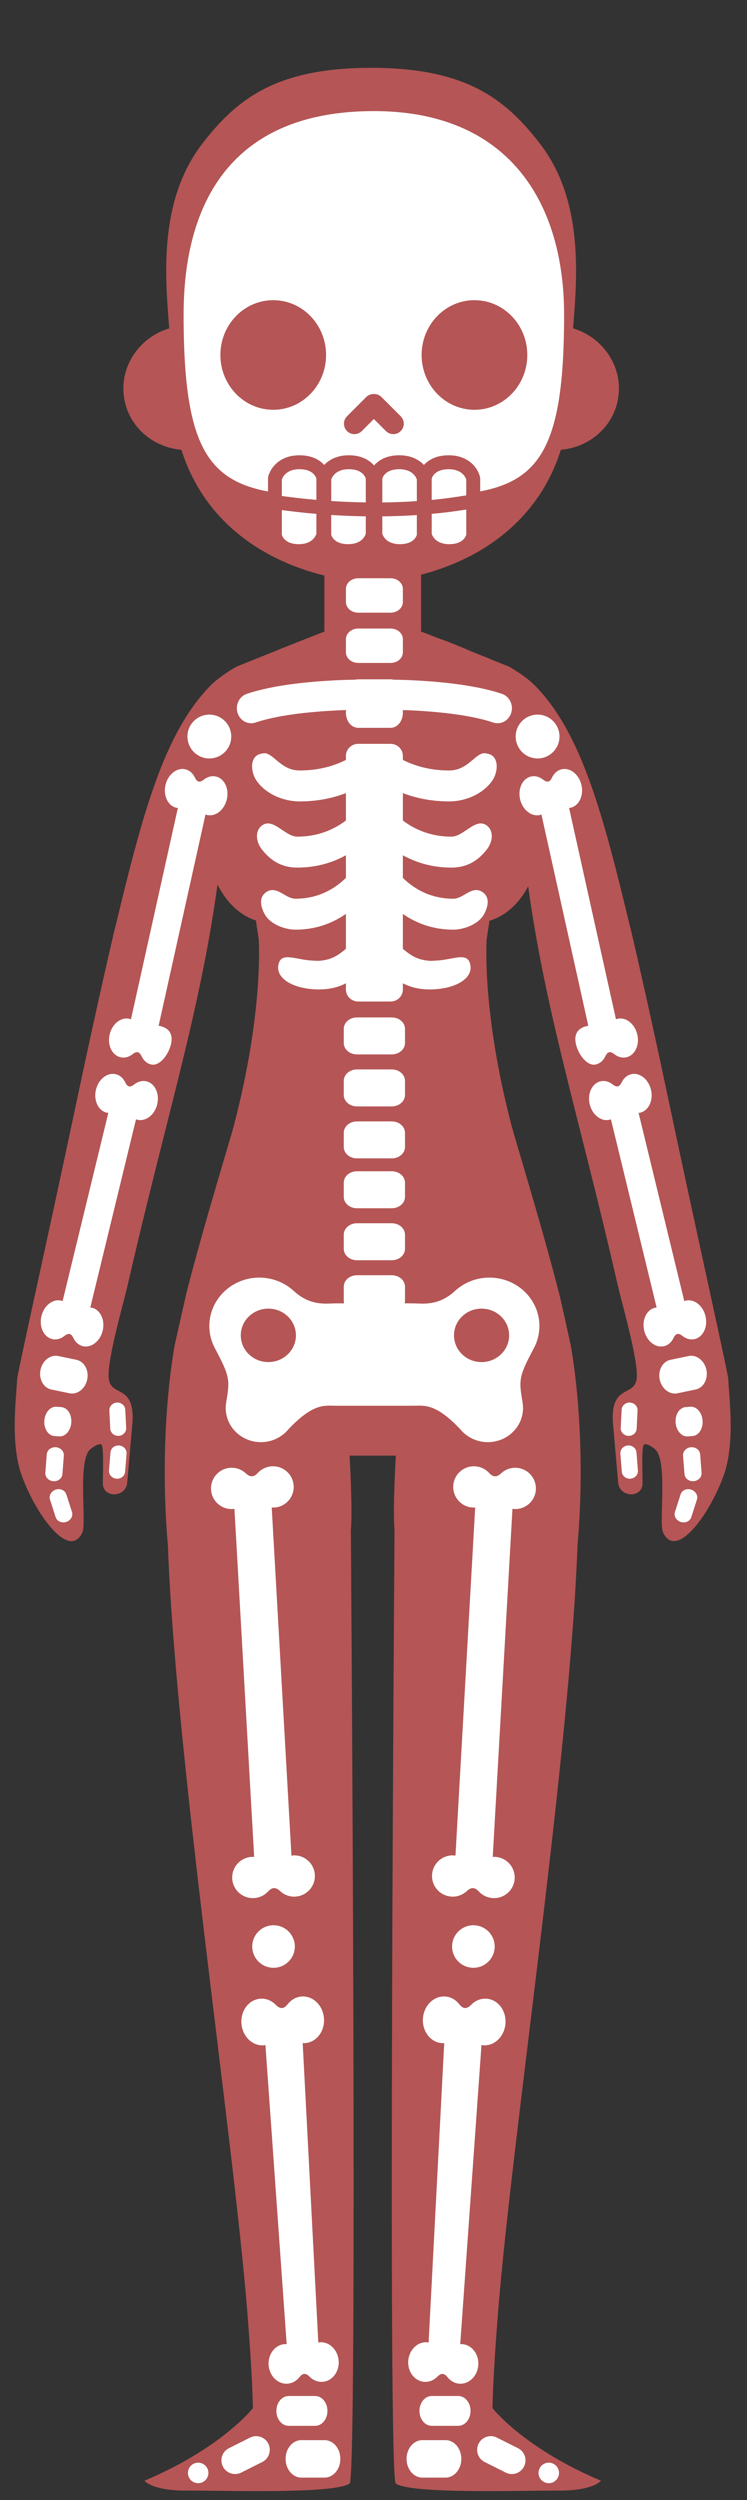 <?xml version="1.0" encoding="UTF-8"?>
<!DOCTYPE svg PUBLIC "-//W3C//DTD SVG 1.1//EN" "http://www.w3.org/Graphics/SVG/1.1/DTD/svg11.dtd">
<!-- Creator: CorelDRAW -->
<svg xmlns="http://www.w3.org/2000/svg" xml:space="preserve" width="64mm" height="214mm" style="shape-rendering:geometricPrecision; text-rendering:geometricPrecision; image-rendering:optimizeQuality; fill-rule:evenodd; clip-rule:evenodd"
viewBox="0 0 64 214"
 xmlns:xlink="http://www.w3.org/1999/xlink">
 <rect x="0" y="0" width="64" height="214" fill="#333333" stroke="none"/>
 <defs>
  <style type="text/css">
   <![CDATA[
    .fil0 {fill:#B55555}
    .fil1 {fill:white}
   ]]>
  </style>
 </defs>
 <g id="Layer_x0020_1">
  <path class="fil0" d="M62.4 118.099c0.09,-0.067 -2.558,-11.794 -5.283,-24.69 -1.445,-6.839 -3.115,-14.116 -3.142,-14.105 -2.304,-9.579 -4.141,-16.556 -8.152,-20.633 -0.524,-0.533 -1.312,-1.087 -2.21,-1.609 0,0 -0.667,-0.269 -1.603,-0.644 0.001,-0.002 0.002,-0.005 0.002,-0.007 -0.541,-0.217 -1.171,-0.469 -1.814,-0.726 -0.021,-0.042 -2.449,-1.022 -2.419,-0.964 -0.969,-0.384 -1.676,-0.659 -1.703,-0.657l0 -4.871c5.787,-1.511 10.232,-5.137 11.976,-10.694 2.395,-0.198 4.441,-1.902 4.888,-4.298 0.501,-2.688 -1.19,-5.294 -3.842,-6.096 0.086,-1.037 0.157,-2.009 0.2,-2.853 0.231,-4.535 -0.158,-9.271 -3.093,-13.031 -2.931,-3.756 -6.284,-6.415 -14.407,-6.415 -8.123,0 -11.476,2.658 -14.407,6.415 -2.935,3.76 -3.325,8.495 -3.093,13.031 0.043,0.844 0.114,1.817 0.2,2.853 -2.652,0.802 -4.343,3.408 -3.842,6.097 0.447,2.395 2.493,4.1 4.887,4.298 1.772,5.645 6.328,9.299 12.248,10.767l0 4.799c-0.024,-0.002 -3.775,1.481 -3.826,1.502 0.001,0.002 0.002,0.005 0.003,0.007 -1.868,0.746 -3.715,1.49 -3.715,1.49 -0.897,0.522 -1.686,1.076 -2.21,1.609 -4.01,4.076 -5.847,11.054 -8.152,20.633 -0.028,-0.011 -1.698,7.266 -3.142,14.105 -2.724,12.896 -5.373,24.622 -5.282,24.69 -0.1,1.806 -0.585,5.53 0.408,8.236 1.28,3.488 4.107,7.21 5.184,4.821 0.372,-0.827 -0.443,-6.203 0.696,-7.125 0.324,-0.259 0.623,-0.423 0.883,-0.418 0.337,0.006 0.122,3.213 0.185,3.541 0.213,1.108 1.97,0.964 2.076,-0.242l0.434 -4.952c0.075,-0.748 0.074,-1.829 -0.481,-2.426 -0.574,-0.619 -1.466,-0.531 -1.545,-1.613 -0.116,-1.608 1.276,-6.37 1.664,-8.062 3.244,-14.169 6.162,-23.187 7.663,-34.15 0.701,1.413 1.829,2.606 3.29,3.077l0.245 1.627c0.114,2.383 -0.068,8.015 -2.127,15.909 -0.324,1.243 -2.601,8.601 -4.052,14.283 0,0 -1.003,4.417 -1.031,4.579 -0.69,3.908 -1.173,10.287 -0.573,17.111 0.643,17.843 5.577,50.422 6.784,65.375 0.494,6.103 0.494,8.46 0.494,8.46 0,0 -2.647,3.402 -9.288,6.208 0,0 0.648,0.865 3.644,0.846 3.275,-0.019 12.588,0.309 13.937,-0.606 0.697,-0.473 0.105,-81.55 0.105,-81.55 0.142,-1.692 -0.052,-5.37 -0.113,-6.432 0.01,-0.001 0.019,-0.001 0.028,-0.003l2.443 0 0.666 0 0.828 0c-0.061,1.058 -0.255,4.742 -0.113,6.435 0,0 -0.592,81.077 0.105,81.55 1.348,0.915 10.662,0.587 13.937,0.606 2.996,0.019 3.644,-0.846 3.644,-0.846 -6.641,-2.806 -9.288,-6.208 -9.288,-6.208 0,0 0,-2.357 0.493,-8.46 1.208,-14.953 6.142,-47.532 6.785,-65.375 0.601,-6.824 0.117,-13.203 -0.572,-17.111 -0.028,-0.157 -0.998,-4.567 -1.027,-4.561 -1.451,-5.684 -3.732,-13.057 -4.057,-14.302 -2.058,-7.894 -2.24,-13.526 -2.127,-15.909l0.241 -1.598c1.455,-0.432 2.594,-1.575 3.315,-2.952 1.508,10.893 4.413,19.893 7.641,33.996 0.387,1.691 1.78,6.454 1.664,8.062 -0.079,1.081 -0.971,0.994 -1.545,1.613 -0.555,0.597 -0.556,1.679 -0.481,2.426l0.434 4.952c0.106,1.206 1.862,1.351 2.076,0.242 0.063,-0.328 -0.151,-3.535 0.185,-3.541 0.26,-0.005 0.56,0.159 0.883,0.418 1.14,0.922 0.325,6.298 0.696,7.125 1.077,2.389 3.905,-1.333 5.184,-4.821 0.993,-2.705 0.508,-6.429 0.408,-8.236z"/>
  <path class="fil0" d="M49.028 115.184c-0.012,0 -0.025,0 -0.025,0 0.015,-0 0.018,-0 0.025,-0z"/>
  <path class="fil0" d="M49.028 115.184c0.019,0 0.027,0 0,0l0 -0z"/>
  <path class="fil0" d="M14.961 115.184c0,0 -0.013,0 -0.026,-0 0.007,-0 0.01,0 0.026,0z"/>
  <path class="fil0" d="M14.935 115.184c-0.026,0 -0.018,0 0,0l0 -0z"/>
  <path class="fil1" d="M46.215 113.507c0,-2.291 -1.918,-4.149 -4.284,-4.149 -1.132,0 -2.158,0.429 -2.924,1.118 -1.468,1.365 -2.828,1.087 -3.644,1.087l-2.935 -0 -0.706 0 -2.936 0c-0.816,0 -2.175,0.278 -3.643,-1.087 -0.766,-0.689 -1.792,-1.118 -2.923,-1.118 -2.366,0 -4.285,1.858 -4.285,4.149 0,0.689 0.177,1.338 0.484,1.911 1.319,2.469 1.273,2.713 0.957,4.647 -0.021,0.149 -0.037,0.302 -0.037,0.457 0,1.613 1.35,2.921 3.016,2.921 0.808,0 1.54,-0.309 2.081,-0.81 0.106,-0.098 0.201,-0.199 0.289,-0.307 2.154,-2.269 3.112,-2 4.061,-2l2.936 -0 0.706 0 2.935 0c0.949,0 1.907,-0.269 4.061,2 0.088,0.108 0.182,0.209 0.288,0.307 0.541,0.5 1.274,0.81 2.081,0.81 1.666,0 3.017,-1.308 3.017,-2.921 0,-0.155 -0.016,-0.307 -0.037,-0.457 -0.316,-1.934 -0.363,-2.178 0.958,-4.647 0.307,-0.573 0.483,-1.221 0.483,-1.911z"/>
  <path class="fil0" d="M22.991 112.013c-1.305,0 -2.362,1.025 -2.362,2.288 0,1.264 1.058,2.288 2.362,2.288 1.305,-0 2.363,-1.025 2.363,-2.288 0,-1.264 -1.058,-2.288 -2.363,-2.288z"/>
  <path class="fil0" d="M41.257 112.013c-1.304,0 -2.361,1.025 -2.361,2.288 0,1.264 1.057,2.288 2.361,2.288 1.305,-0 2.364,-1.025 2.364,-2.288 0,-1.264 -1.059,-2.288 -2.364,-2.288z"/>
  <path class="fil1" d="M30.644 58.178c-0.242,0 -5.96,0.014 -9.499,1.213 -0.312,0.105 -0.567,0.333 -0.717,0.64 -0.15,0.307 -0.176,0.656 -0.076,0.984 0.165,0.534 0.636,0.892 1.171,0.892 0.129,0 0.257,-0.021 0.379,-0.063 3.174,-1.075 8.686,-1.088 8.742,-1.088 0.678,-0 1.231,-0.579 1.231,-1.289 -0,-0.711 -0.553,-1.289 -1.232,-1.289z"/>
  <path class="fil1" d="M43.723 60.031c-0.15,-0.307 -0.404,-0.534 -0.717,-0.64 -3.539,-1.199 -9.258,-1.213 -9.499,-1.213 -0.679,0 -1.231,0.578 -1.231,1.289 0,0.71 0.552,1.289 1.231,1.289 0.055,-0 5.568,0.013 8.741,1.088 0.123,0.042 0.251,0.063 0.38,0.063 0.535,0 1.006,-0.359 1.171,-0.893 0.101,-0.327 0.074,-0.676 -0.076,-0.984z"/>
  <path class="fil1" d="M48.33 26.935c0,-9.554 -4.709,-17.426 -16.3,-17.426 -12.217,-0 -16.3,7.872 -16.3,17.426 0,15.486 3.796,15.571 16.197,15.572 0.035,0 0.068,0 0.103,0 0.035,0 0.069,0 0.103,0 12.4,-0 16.197,-0.086 16.197,-15.572z"/>
  <path class="fil1" d="M40.989 44.071c0,1.979 -0.958,2.927 -2.937,2.927l-1.689 -0.297 -8.685 0 -1.51 0.322c-1.979,0 -3.096,-0.972 -3.096,-2.952l0 -2.278c0,-1.979 1.605,-3.584 3.584,-3.584l10.751 0c1.979,0 3.583,1.605 3.583,3.584l0 2.278z"/>
  <path class="fil0" d="M35.714 42.894c-1.012,0.07 -2.003,0.106 -2.959,0.115l0 -2.036c0.051,-0.179 0.312,-0.809 1.448,-0.809 1.154,-0 1.451,0.696 1.511,0.888l0 1.842zm0 2.88c-0.043,0.154 -0.293,0.805 -1.449,0.805 -1.154,0 -1.451,-0.696 -1.51,-0.888l0 -1.492c0.957,-0.009 1.946,-0.043 2.959,-0.11l0 1.685zm-4.376 -2.769c-1.049,-0.016 -2.042,-0.059 -2.959,-0.12l0 -1.831c0.064,-0.205 0.364,-0.89 1.51,-0.89 1.148,-0 1.403,0.643 1.449,0.806l0 2.035zm0 2.684c-0.064,0.204 -0.364,0.89 -1.511,0.89 -1.147,0 -1.403,-0.644 -1.449,-0.807l0 -1.692c0.92,0.059 1.912,0.102 2.96,0.118l0 1.491zm-4.231 -2.901c-1.173,-0.103 -2.181,-0.224 -2.959,-0.333l0 -1.405c0.056,-0.181 0.351,-0.887 1.51,-0.887 1.148,-0 1.402,0.643 1.449,0.806l0 1.818zm0 2.904c-0.057,0.181 -0.352,0.888 -1.51,0.888 -1.148,0 -1.403,-0.644 -1.449,-0.807l0 -2.112c0.796,0.108 1.8,0.226 2.959,0.326l0 1.706zm9.88 -4.723c0.043,-0.154 0.293,-0.805 1.448,-0.805 1.155,-0 1.451,0.696 1.511,0.888l0 1.348c-0.993,0.168 -1.984,0.297 -2.96,0.392l0 -1.823zm2.96 4.801c-0.051,0.179 -0.313,0.81 -1.449,0.81 -1.154,0 -1.45,-0.696 -1.51,-0.888l0 -1.705c0.976,-0.091 1.965,-0.212 2.959,-0.374l0 2.158zm-2.518 1.834c1.089,-0.351 2.215,-0.582 3.294,-0.971 0.052,-0.018 0.104,-0.033 0.156,-0.044 0.143,-0.237 0.225,-0.47 0.255,-0.655l0.008 -2.457c0,-0.027 -0.004,-0.052 -0.008,-0.079 0.481,-0.094 0.962,-0.196 1.441,-0.31l-0.278 -1.162c-0.385,0.092 -0.77,0.174 -1.155,0.253l0 -1.201 -0.011 -0.117c-0.129,-0.654 -0.86,-1.891 -2.694,-1.891 -1.038,-0 -1.71,0.381 -2.117,0.828 -0.424,-0.449 -1.1,-0.828 -2.114,-0.828 -1.076,-0 -1.755,0.409 -2.157,0.876 -0.403,-0.467 -1.082,-0.876 -2.158,-0.876 -1.014,-0 -1.69,0.379 -2.114,0.828 -0.407,-0.447 -1.078,-0.828 -2.118,-0.828 -1.834,-0 -2.564,1.237 -2.693,1.891l-0.007 1.413c-0.372,-0.062 -0.586,-0.104 -0.6,-0.107l-0.237 1.171c0.017,0.003 0.311,0.061 0.833,0.146l0 2.354 0.008 0.096c0.032,0.196 0.122,0.447 0.283,0.7 1.01,0.178 1.962,0.675 2.896,1.097 0.717,-0.109 1.227,-0.422 1.571,-0.784 0.407,0.447 1.078,0.827 2.117,0.827 1.104,0 1.806,-0.448 2.22,-0.948 0.414,0.5 1.115,0.948 2.218,0.948 1.04,0 1.711,-0.381 2.118,-0.828 0.253,0.267 0.597,0.506 1.045,0.658z"/>
  <path class="fil0" d="M27.937 30.385c0,-2.591 -2.027,-4.691 -4.528,-4.691 -2.5,-0 -4.527,2.1 -4.527,4.691 0,2.591 2.027,4.692 4.527,4.692 2.501,-0 4.528,-2.1 4.528,-4.692z"/>
  <path class="fil0" d="M40.65 25.694c-2.5,0 -4.528,2.1 -4.528,4.691 0,2.591 2.028,4.692 4.528,4.692 2.501,-0 4.527,-2.1 4.527,-4.692 0,-2.591 -2.027,-4.691 -4.527,-4.691z"/>
  <path class="fil0" d="M30.362 37.161c0.23,0 0.459,-0.087 0.634,-0.262l1.034 -1.034 1.034 1.034c0.175,0.175 0.404,0.262 0.634,0.262 0.229,0 0.458,-0.087 0.633,-0.262 0.35,-0.35 0.35,-0.917 0,-1.267l-1.647 -1.647c-0.18,-0.18 -0.418,-0.266 -0.654,-0.26 -0.236,-0.005 -0.474,0.08 -0.654,0.26l-1.646 1.647c-0.349,0.35 -0.35,0.917 0,1.267 0.175,0.175 0.405,0.262 0.633,0.262z"/>
  <path class="fil1" d="M25.142 158.813c-0.059,0.002 -0.115,0.016 -0.172,0.023l-1.69 -29.805c0.058,0.003 0.115,0.013 0.174,0.011 0.978,-0.034 1.742,-0.854 1.708,-1.829 -0.035,-0.976 -0.856,-1.738 -1.834,-1.703 -0.489,0.018 -0.925,0.231 -1.234,0.563 -0.353,0.379 -0.657,0.389 -1.037,0.037 -0.332,-0.309 -0.782,-0.49 -1.271,-0.473 -0.978,0.035 -1.742,0.855 -1.707,1.831 0.035,0.975 0.856,1.737 1.834,1.702 0.059,-0.003 0.115,-0.015 0.173,-0.024l1.69 29.804c-0.057,-0.003 -0.115,-0.012 -0.174,-0.011 -0.978,0.035 -1.742,0.854 -1.707,1.83 0.034,0.975 0.856,1.736 1.833,1.702 0.489,-0.018 0.925,-0.232 1.234,-0.563 0.353,-0.379 0.657,-0.389 1.037,-0.037 0.332,0.308 0.781,0.491 1.27,0.473 0.978,-0.036 1.742,-0.855 1.707,-1.83 -0.035,-0.975 -0.855,-1.737 -1.834,-1.702z"/>
  <path class="fil1" d="M27.417 200.488c-0.05,0.003 -0.097,0.016 -0.146,0.025l-1.338 -25.637c0.058,0.003 0.115,0.013 0.174,0.01 0.978,-0.052 1.717,-0.989 1.652,-2.092 -0.065,-1.102 -0.909,-1.955 -1.886,-1.903 -0.489,0.026 -0.918,0.273 -1.217,0.652 -0.34,0.434 -0.646,0.449 -1.036,0.055 -0.342,-0.345 -0.797,-0.545 -1.285,-0.518 -0.977,0.051 -1.717,0.988 -1.652,2.091 0.065,1.103 0.909,1.954 1.886,1.903 0.06,-0.004 0.114,-0.019 0.172,-0.03l1.821 25.613c-0.049,-0.004 -0.097,-0.013 -0.148,-0.01 -0.829,0.044 -1.457,0.839 -1.401,1.775 0.055,0.936 0.771,1.659 1.601,1.614 0.414,-0.022 0.779,-0.231 1.032,-0.552 0.29,-0.367 0.548,-0.381 0.879,-0.047 0.29,0.293 0.676,0.462 1.091,0.44 0.829,-0.044 1.457,-0.839 1.401,-1.774 -0.055,-0.937 -0.771,-1.66 -1.601,-1.616z"/>
  <path class="fil1" d="M25.26 166.629c-0.008,1.005 -0.832,1.814 -1.839,1.806 -1.008,-0.007 -1.818,-0.83 -1.81,-1.835 0.008,-1.004 0.831,-1.814 1.839,-1.805 1.007,0.007 1.818,0.83 1.81,1.835z"/>
  <path class="fil1" d="M24.468 210.47c0,-0.885 0.605,-1.603 1.35,-1.603l1.992 0c0.745,0 1.35,0.717 1.35,1.603 0,0.885 -0.604,1.603 -1.35,1.603l-1.992 0c-0.745,0 -1.35,-0.718 -1.35,-1.603z"/>
  <path class="fil1" d="M22.989 209.17c0.29,0.576 0.059,1.278 -0.516,1.567l-1.812 0.909c-0.575,0.288 -1.276,0.055 -1.565,-0.522 -0.29,-0.577 -0.058,-1.278 0.516,-1.567l1.812 -0.909c0.574,-0.289 1.274,-0.055 1.565,0.521z"/>
  <path class="fil1" d="M17.854 211.674c0,0.484 -0.393,0.877 -0.877,0.877 -0.484,-0 -0.877,-0.393 -0.877,-0.877 0,-0.485 0.393,-0.878 0.877,-0.878 0.484,0 0.877,0.393 0.877,0.878z"/>
  <path class="fil1" d="M13.72 87.825c-0.044,-0.011 -0.088,-0.009 -0.132,-0.014l4.019 -18.098c0.042,0.016 0.081,0.037 0.125,0.047 0.726,0.171 1.487,-0.427 1.7,-1.336 0.214,-0.909 -0.2,-1.784 -0.925,-1.955 -0.362,-0.086 -0.734,0.022 -1.042,0.263 -0.352,0.277 -0.578,0.224 -0.769,-0.181 -0.168,-0.354 -0.453,-0.615 -0.815,-0.701 -0.725,-0.171 -1.487,0.428 -1.701,1.337 -0.213,0.908 0.201,1.783 0.926,1.954 0.044,0.011 0.089,0.009 0.133,0.014l-4.019 18.098c-0.042,-0.016 -0.08,-0.037 -0.125,-0.046 -0.725,-0.172 -1.486,0.427 -1.7,1.336 -0.214,0.908 0.201,1.784 0.926,1.954 0.362,0.085 0.734,-0.021 1.041,-0.264 0.352,-0.276 0.578,-0.224 0.769,0.181 0.168,0.355 0.453,0.616 0.815,0.701 0.725,0.171 1.486,-0.82 1.7,-1.728 0.214,-0.909 -0.2,-1.392 -0.926,-1.562z"/>
  <path class="fil1" d="M7.868 111.935c-0.044,-0.01 -0.088,-0.008 -0.132,-0.013l3.917 -16.117c0.042,0.015 0.081,0.035 0.125,0.045 0.726,0.168 1.485,-0.433 1.695,-1.343 0.21,-0.91 -0.207,-1.783 -0.934,-1.952 -0.363,-0.083 -0.734,0.025 -1.04,0.269 -0.351,0.278 -0.577,0.225 -0.77,-0.179 -0.169,-0.352 -0.455,-0.613 -0.817,-0.697 -0.726,-0.168 -1.485,0.434 -1.696,1.344 -0.21,0.909 0.208,1.782 0.933,1.951 0.044,0.01 0.088,0.009 0.133,0.013l-3.918 16.117c-0.041,-0.015 -0.081,-0.036 -0.124,-0.045 -0.726,-0.168 -1.485,0.434 -1.695,1.343 -0.21,0.909 0.208,1.783 0.933,1.95 0.364,0.084 0.735,-0.025 1.041,-0.268 0.351,-0.277 0.577,-0.226 0.77,0.178 0.169,0.353 0.455,0.614 0.818,0.698 0.726,0.167 1.484,-0.435 1.695,-1.345 0.21,-0.909 -0.208,-1.784 -0.934,-1.951z"/>
  <path class="fil1" d="M7.472 118.081c-0.164,0.792 -0.845,1.32 -1.52,1.179l-1.556 -0.323c-0.675,-0.141 -1.089,-0.896 -0.924,-1.687l0 0c0.164,-0.792 0.845,-1.32 1.52,-1.179l1.555 0.323c0.675,0.14 1.089,0.896 0.925,1.687l0 -0z"/>
  <path class="fil1" d="M6.109 121.765c-0.05,0.693 -0.514,1.223 -1.037,1.185l-0.418 -0.03c-0.522,-0.038 -0.906,-0.629 -0.856,-1.322l0 0c0.05,-0.693 0.514,-1.223 1.037,-1.185l0.418 0.03c0.522,0.038 0.906,0.63 0.856,1.322l0 0z"/>
  <path class="fil1" d="M5.349 126.178c-0.028,0.366 -0.379,0.638 -0.783,0.607l0 0c-0.404,-0.031 -0.709,-0.353 -0.681,-0.719l0.121 -1.582c0.028,-0.366 0.379,-0.638 0.783,-0.606l0 0c0.404,0.031 0.709,0.353 0.68,0.719l-0.121 1.582z"/>
  <path class="fil1" d="M6.167 129.417c0.112,0.348 -0.11,0.731 -0.496,0.856l0 0c-0.386,0.124 -0.789,-0.058 -0.902,-0.406l-0.485 -1.506c-0.112,-0.349 0.11,-0.731 0.496,-0.856l0 0c0.386,-0.124 0.79,0.058 0.902,0.406l0.484 1.506z"/>
  <path class="fil1" d="M10.81 122.222c0.018,0.359 -0.272,0.665 -0.649,0.683l0 0c-0.376,0.019 -0.696,-0.257 -0.714,-0.616l-0.077 -1.551c-0.018,-0.359 0.273,-0.665 0.649,-0.684l0 0c0.376,-0.019 0.696,0.257 0.714,0.616l0.077 1.552z"/>
  <path class="fil1" d="M10.718 125.978c-0.029,0.358 -0.36,0.624 -0.741,0.593l0 0c-0.38,-0.03 -0.666,-0.345 -0.637,-0.703l0.125 -1.548c0.029,-0.358 0.36,-0.624 0.741,-0.593l0 0c0.38,0.03 0.666,0.345 0.637,0.704l-0.124 1.548z"/>
  <path class="fil1" d="M16.059 63.059c0.008,1.036 0.856,1.87 1.892,1.862 1.036,-0.008 1.869,-0.856 1.861,-1.892 -0.009,-1.036 -0.854,-1.869 -1.891,-1.861 -1.036,0.008 -1.87,0.855 -1.862,1.891z"/>
  <path class="fil1" d="M34.516 51.53c0,0.504 -0.469,0.912 -1.047,0.912l-2.785 -0c-0.578,0 -1.047,-0.408 -1.047,-0.912l0 -1.121c0,-0.504 0.469,-0.912 1.047,-0.912l2.785 -0c0.579,0 1.047,0.409 1.047,0.912l0 1.12z"/>
  <path class="fil1" d="M34.516 55.833c0,0.504 -0.469,0.912 -1.047,0.912l-2.785 0c-0.578,0 -1.047,-0.408 -1.047,-0.912l0 -1.12c0,-0.503 0.469,-0.912 1.047,-0.912l2.785 -0c0.579,0 1.047,0.409 1.047,0.912l0 1.12z"/>
  <path class="fil1" d="M34.516 61.014c0,0.71 -0.469,1.286 -1.047,1.286l-2.785 0c-0.578,0 -1.047,-0.576 -1.047,-1.286l0 -1.58c0,-0.71 0.469,-1.286 1.047,-1.286l2.785 -0c0.579,0 1.047,0.576 1.047,1.286l0 1.58z"/>
  <path class="fil1" d="M34.698 102.441c0,0.541 -0.504,0.981 -1.126,0.981l-2.994 -0c-0.622,0 -1.126,-0.439 -1.126,-0.981l0 -1.204c0,-0.541 0.504,-0.981 1.126,-0.981l2.994 0c0.622,0 1.126,0.439 1.126,0.981l0 1.204z"/>
  <path class="fil1" d="M34.698 106.891c0,0.542 -0.504,0.98 -1.126,0.98l-2.994 0c-0.622,0 -1.126,-0.439 -1.126,-0.98l0 -1.204c0,-0.541 0.504,-0.981 1.126,-0.981l2.994 -0c0.622,0 1.126,0.439 1.126,0.981l0 1.204z"/>
  <path class="fil1" d="M34.698 111.34c0,0.541 -0.504,0.981 -1.126,0.981l-2.994 0c-0.622,0 -1.126,-0.439 -1.126,-0.981l0 -1.204c0,-0.541 0.504,-0.981 1.126,-0.981l2.994 -0c0.622,0 1.126,0.44 1.126,0.981l0 1.204z"/>
  <path class="fil1" d="M34.698 115.609c0,0.541 -0.504,0.981 -1.126,0.981l-2.994 -0c-0.622,0 -1.126,-0.439 -1.126,-0.981l0 -1.204c0,-0.542 0.504,-0.98 1.126,-0.98l2.994 0c0.622,0 1.126,0.439 1.126,0.98l0 1.204z"/>
  <path class="fil1" d="M34.516 64.706c0,-0.572 -0.469,-1.035 -1.047,-1.035l-2.785 -0c-0.578,0 -1.047,0.464 -1.047,1.036l0 19.985c0,0.572 0.469,1.035 1.047,1.035l2.785 0c0.579,0 1.047,-0.464 1.047,-1.035l0 -19.985z"/>
  <path class="fil1" d="M41.606 70.593c-0.935,-0.532 -1.899,1.021 -2.937,1.021 -2.625,0 -4.285,-1.367 -5.041,-2.183l-0.071 -0.077 -0.019 -0.116c-0.038,-0.224 -0.136,-0.541 -0.388,-0.781 -0.21,-0.2 -0.474,-0.289 -0.738,-0.252l-0.03 0.005 -0.031 -0.005c-0.093,-0.013 -0.185,-0.005 -0.276,0.013 -0.091,-0.018 -0.183,-0.026 -0.276,-0.013l-0.031 0.005 -0.03 -0.005c-0.264,-0.037 -0.528,0.052 -0.738,0.252 -0.252,0.239 -0.349,0.557 -0.388,0.781l-0.019 0.116 -0.072 0.077c-0.756,0.815 -2.416,2.183 -5.041,2.183 -1.038,0 -2.001,-1.553 -2.937,-1.02 -0.641,0.365 -0.735,1.323 -0.075,2.154 0.944,1.189 1.992,1.514 3.012,1.514 2.949,-0 4.955,-1.381 6.119,-2.539l0.169 -0.168 0.169 0.168c0.005,0.005 0.012,0.011 0.017,0.017 0.002,0.075 0.004,0.15 0.006,0.224 0.04,-0.037 0.076,-0.073 0.115,-0.11 0.038,0.037 0.075,0.073 0.115,0.11 0.002,-0.075 0.004,-0.15 0.005,-0.224 0.006,-0.006 0.012,-0.011 0.017,-0.017l0.169 -0.168 0.169 0.168c1.164,1.158 3.17,2.539 6.119,2.539 1.02,-0 2.068,-0.325 3.012,-1.514 0.66,-0.831 0.566,-1.789 -0.075,-2.154z"/>
  <path class="fil1" d="M41.85 64.532c-0.171,-0.042 -0.395,-0.103 -0.623,-0.004 -0.713,0.308 -1.339,1.422 -2.746,1.422 -2.336,0 -3.995,-0.795 -5.054,-1.563 -0.223,-0.018 -0.447,-0.034 -0.67,-0.052 -0.059,-0.043 -0.12,-0.086 -0.174,-0.129 -0.087,-0.004 -0.175,-0.008 -0.263,-0.013 -0.024,0.014 -0.046,0.03 -0.078,0.035 -0.055,0.011 -0.11,0.017 -0.166,0.026 -0.056,-0.009 -0.111,-0.015 -0.166,-0.026 -0.031,-0.006 -0.054,-0.021 -0.078,-0.035 -0.087,0.004 -0.175,0.009 -0.262,0.013 -0.054,0.043 -0.115,0.086 -0.174,0.129 -0.224,0.018 -0.447,0.034 -0.67,0.052 -1.059,0.767 -2.718,1.563 -5.055,1.563 -1.405,0 -2.032,-1.114 -2.745,-1.422 -0.229,-0.099 -0.452,-0.037 -0.623,0.005 -0.928,0.229 -0.821,1.545 -0.355,2.242 0.769,1.153 2.274,1.823 3.723,1.823 2.128,-0 4.064,-0.544 5.762,-1.607 0.003,0.116 0.008,0.232 0.007,0.349 0.216,-0.116 0.428,-0.24 0.637,-0.37 0.209,0.131 0.421,0.255 0.636,0.37 -0.001,-0.117 0.004,-0.233 0.007,-0.349 1.698,1.063 3.635,1.607 5.762,1.607 1.449,-0 2.954,-0.67 3.724,-1.823 0.466,-0.698 0.573,-2.014 -0.355,-2.242z"/>
  <path class="fil1" d="M37.287 82.228c-0.176,0.006 -0.335,0.026 -0.466,0.016 -1.345,-0.099 -1.874,-0.664 -2.895,-1.536 -0.001,-0 -0.145,-0.123 -0.145,-0.123l0.028 -0.227c0.06,-0.492 -0.085,-0.98 -0.379,-1.274 -0.271,-0.27 -0.635,-0.334 -0.954,-0.17l-0.094 0.049 -0.095 -0.049c-0.045,-0.023 -0.092,-0.041 -0.139,-0.053 0.001,-0.009 0.001,-0.018 0.002,-0.027 -0.025,0.002 -0.049,0.009 -0.074,0.013 -0.025,-0.004 -0.049,-0.011 -0.074,-0.013 0,0.009 0.001,0.018 0.001,0.027 -0.047,0.013 -0.093,0.03 -0.139,0.053l-0.095 0.049 -0.095 -0.049c-0.318,-0.164 -0.682,-0.1 -0.953,0.17 -0.294,0.294 -0.44,0.782 -0.38,1.274l0.028 0.227c0,0 -0.144,0.123 -0.145,0.123 -1.021,0.872 -1.55,1.437 -2.895,1.536 -0.132,0.01 -0.29,-0.011 -0.466,-0.016 -1.421,-0.043 -2.631,-0.724 -2.953,0.153 -0.481,1.309 1.192,2.31 3.416,2.31 1.859,0 2.939,-0.758 4.291,-2.04l0.151 -0.144 0.152 0.144c0.026,0.025 0.056,0.051 0.084,0.076 -0.003,0.045 -0.005,0.091 -0.009,0.137 0.028,-0.024 0.053,-0.048 0.079,-0.072 0.027,0.024 0.052,0.048 0.079,0.072 -0.004,-0.045 -0.005,-0.091 -0.009,-0.137 0.028,-0.025 0.058,-0.051 0.084,-0.076l0.152 -0.144 0.152 0.144c1.352,1.282 2.431,2.04 4.29,2.04 2.224,0 3.897,-1 3.416,-2.31 -0.322,-0.877 -1.532,-0.197 -2.953,-0.153z"/>
  <path class="fil1" d="M41.346 76.365c-0.086,-0.06 -0.181,-0.114 -0.296,-0.146 -0.805,-0.217 -1.405,0.708 -2.221,0.708 -3.56,0 -5.184,-2.86 -5.2,-2.889 -0.183,-0.336 -0.464,-0.528 -0.77,-0.528 -0.131,0 -0.259,0.036 -0.379,0.105l-0.099 0.058 -0.099 -0.058c-0.033,-0.019 -0.068,-0.031 -0.101,-0.044 -0,-0.018 -0.001,-0.035 -0.001,-0.053 -0.036,0.004 -0.07,0.012 -0.105,0.02 -0.035,-0.008 -0.07,-0.017 -0.105,-0.02 0,0.018 -0,0.035 -0,0.053 -0.034,0.013 -0.068,0.025 -0.101,0.044l-0.1 0.058 -0.099 -0.058c-0.12,-0.07 -0.248,-0.105 -0.379,-0.105 -0.306,0 -0.586,0.192 -0.77,0.528 -0.015,0.029 -1.639,2.889 -5.199,2.889 -0.816,0 -1.416,-0.925 -2.221,-0.708 -0.116,0.031 -0.211,0.086 -0.297,0.146 -0.7,0.485 -0.419,1.33 -0.138,1.866 0.461,0.878 1.73,1.344 2.655,1.344 3.33,0 5.358,-2.03 6.271,-3.24l0.176 -0.234 0.173 0.229c-0,0.113 -0.003,0.225 -0.003,0.338 0.049,-0.059 0.091,-0.114 0.136,-0.17 0.046,0.057 0.087,0.111 0.136,0.17 0.001,-0.113 -0.002,-0.225 -0.002,-0.338l0.172 -0.229 0.177 0.234c0.913,1.21 2.941,3.24 6.271,3.24 0.926,0 2.194,-0.466 2.655,-1.344 0.281,-0.536 0.562,-1.381 -0.138,-1.866z"/>
  <path class="fil1" d="M34.698 89.273c0,0.541 -0.504,0.98 -1.126,0.98l-2.994 0c-0.622,0 -1.126,-0.439 -1.126,-0.98l0 -1.204c0,-0.541 0.504,-0.981 1.126,-0.981l2.994 0c0.622,0 1.126,0.439 1.126,0.981l0 1.204z"/>
  <path class="fil1" d="M34.698 93.723c0,0.541 -0.504,0.981 -1.126,0.981l-2.994 0c-0.622,0 -1.126,-0.439 -1.126,-0.981l0 -1.204c0,-0.542 0.504,-0.981 1.126,-0.981l2.994 -0c0.622,0 1.126,0.439 1.126,0.981l0 1.204z"/>
  <path class="fil1" d="M34.698 98.172c0,0.541 -0.504,0.981 -1.126,0.981l-2.994 -0c-0.622,0 -1.126,-0.439 -1.126,-0.981l0 -1.204c0,-0.541 0.504,-0.98 1.126,-0.98l2.994 0c0.622,0 1.126,0.439 1.126,0.98l0 1.204z"/>
  <path class="fil1" d="M28.053 206.365c0,0.705 -0.469,1.276 -1.047,1.276l-2.28 0c-0.579,0 -1.047,-0.572 -1.047,-1.276l0 0c0,-0.705 0.469,-1.276 1.047,-1.276l2.28 0c0.579,0 1.047,0.572 1.047,1.276l0 0z"/>
  <path class="fil1" d="M38.851 158.813c0.059,0.002 0.115,0.016 0.172,0.023l1.69 -29.805c-0.058,0.003 -0.115,0.013 -0.174,0.011 -0.978,-0.034 -1.742,-0.854 -1.708,-1.829 0.035,-0.976 0.856,-1.738 1.834,-1.703 0.489,0.018 0.924,0.231 1.233,0.563 0.353,0.379 0.657,0.389 1.036,0.037 0.332,-0.309 0.782,-0.49 1.271,-0.473 0.978,0.035 1.741,0.855 1.707,1.831 -0.035,0.975 -0.856,1.737 -1.833,1.702 -0.06,-0.003 -0.115,-0.015 -0.174,-0.024l-1.69 29.804c0.058,-0.003 0.115,-0.012 0.174,-0.011 0.978,0.035 1.742,0.854 1.707,1.83 -0.035,0.975 -0.856,1.736 -1.833,1.702 -0.489,-0.018 -0.925,-0.232 -1.234,-0.563 -0.353,-0.379 -0.657,-0.389 -1.036,-0.037 -0.332,0.308 -0.782,0.491 -1.27,0.473 -0.978,-0.036 -1.742,-0.855 -1.707,-1.83 0.035,-0.975 0.855,-1.737 1.834,-1.702z"/>
  <path class="fil1" d="M36.576 200.488c0.051,0.003 0.097,0.016 0.146,0.025l1.338 -25.637c-0.058,0.003 -0.114,0.013 -0.174,0.01 -0.978,-0.052 -1.717,-0.989 -1.652,-2.092 0.065,-1.102 0.909,-1.955 1.886,-1.903 0.489,0.026 0.918,0.273 1.217,0.652 0.341,0.434 0.646,0.449 1.036,0.055 0.342,-0.345 0.797,-0.545 1.285,-0.518 0.977,0.051 1.717,0.988 1.651,2.091 -0.064,1.103 -0.909,1.954 -1.886,1.903 -0.059,-0.004 -0.114,-0.019 -0.172,-0.03l-1.821 25.613c0.049,-0.004 0.097,-0.013 0.148,-0.01 0.829,0.044 1.457,0.839 1.401,1.775 -0.055,0.936 -0.771,1.659 -1.601,1.614 -0.414,-0.022 -0.778,-0.231 -1.032,-0.552 -0.29,-0.367 -0.548,-0.381 -0.879,-0.047 -0.289,0.293 -0.676,0.462 -1.091,0.44 -0.829,-0.044 -1.457,-0.839 -1.401,-1.774 0.055,-0.937 0.771,-1.66 1.601,-1.616z"/>
  <path class="fil1" d="M38.733 166.629c0.009,1.005 0.832,1.814 1.84,1.806 1.008,-0.007 1.818,-0.83 1.81,-1.835 -0.009,-1.004 -0.831,-1.814 -1.84,-1.805 -1.007,0.007 -1.818,0.83 -1.81,1.835z"/>
  <path class="fil1" d="M39.524 210.47c0,-0.885 -0.604,-1.603 -1.349,-1.603l-1.992 0c-0.745,0 -1.35,0.717 -1.35,1.603 0,0.885 0.604,1.603 1.35,1.603l1.992 0c0.745,0 1.349,-0.718 1.349,-1.603z"/>
  <path class="fil1" d="M41.004 209.17c-0.289,0.576 -0.059,1.278 0.516,1.567l1.812 0.909c0.575,0.288 1.276,0.055 1.565,-0.522 0.29,-0.577 0.059,-1.278 -0.516,-1.567l-1.812 -0.909c-0.575,-0.289 -1.275,-0.055 -1.565,0.521z"/>
  <path class="fil1" d="M46.139 211.674c0,0.484 0.393,0.877 0.877,0.877 0.485,-0 0.877,-0.393 0.877,-0.877 0,-0.485 -0.393,-0.878 -0.877,-0.878 -0.484,0 -0.877,0.393 -0.877,0.878z"/>
  <path class="fil1" d="M50.273 87.825c0.043,-0.011 0.088,-0.009 0.132,-0.014l-4.019 -18.098c-0.041,0.016 -0.081,0.037 -0.124,0.047 -0.726,0.171 -1.487,-0.427 -1.701,-1.336 -0.214,-0.909 0.201,-1.784 0.925,-1.955 0.363,-0.086 0.734,0.022 1.043,0.263 0.352,0.277 0.578,0.224 0.769,-0.181 0.168,-0.354 0.453,-0.615 0.815,-0.701 0.726,-0.171 1.488,0.428 1.702,1.337 0.213,0.908 -0.202,1.783 -0.926,1.954 -0.044,0.011 -0.088,0.009 -0.133,0.014l4.019 18.098c0.041,-0.016 0.08,-0.037 0.125,-0.046 0.724,-0.172 1.486,0.427 1.699,1.336 0.215,0.908 -0.2,1.784 -0.925,1.954 -0.362,0.085 -0.734,-0.021 -1.042,-0.264 -0.352,-0.276 -0.578,-0.224 -0.769,0.181 -0.167,0.355 -0.453,0.616 -0.815,0.701 -0.725,0.171 -1.486,-0.82 -1.7,-1.728 -0.214,-0.909 0.201,-1.392 0.926,-1.562z"/>
  <path class="fil1" d="M56.125 111.935c0.044,-0.01 0.088,-0.008 0.133,-0.013l-3.918 -16.117c-0.042,0.015 -0.081,0.035 -0.124,0.045 -0.726,0.168 -1.485,-0.433 -1.696,-1.343 -0.21,-0.91 0.208,-1.783 0.934,-1.952 0.363,-0.083 0.734,0.025 1.04,0.269 0.351,0.278 0.577,0.225 0.77,-0.179 0.169,-0.352 0.455,-0.613 0.818,-0.697 0.726,-0.168 1.484,0.434 1.695,1.344 0.21,0.909 -0.208,1.782 -0.933,1.951 -0.044,0.01 -0.089,0.009 -0.134,0.013l3.918 16.117c0.041,-0.015 0.081,-0.036 0.124,-0.045 0.726,-0.168 1.485,0.434 1.695,1.343 0.21,0.909 -0.208,1.783 -0.934,1.95 -0.363,0.084 -0.735,-0.025 -1.041,-0.268 -0.351,-0.277 -0.577,-0.226 -0.77,0.178 -0.169,0.353 -0.455,0.614 -0.818,0.698 -0.726,0.167 -1.485,-0.435 -1.694,-1.345 -0.211,-0.909 0.208,-1.784 0.934,-1.951z"/>
  <path class="fil1" d="M56.521 118.081c0.165,0.792 0.846,1.32 1.52,1.179l1.556 -0.323c0.675,-0.141 1.089,-0.896 0.924,-1.687l0 0c-0.165,-0.792 -0.845,-1.32 -1.52,-1.179l-1.556 0.323c-0.675,0.14 -1.088,0.896 -0.924,1.687l0 -0z"/>
  <path class="fil1" d="M57.884 121.765c0.05,0.693 0.514,1.223 1.036,1.185l0.418 -0.03c0.522,-0.038 0.906,-0.629 0.856,-1.322l0 0c-0.05,-0.693 -0.514,-1.223 -1.036,-1.185l-0.419 0.03c-0.522,0.038 -0.905,0.63 -0.856,1.322l0 0z"/>
  <path class="fil1" d="M58.644 126.178c0.029,0.366 0.379,0.638 0.783,0.607l0 0c0.404,-0.031 0.709,-0.353 0.68,-0.719l-0.121 -1.582c-0.029,-0.366 -0.379,-0.638 -0.783,-0.606l0 0c-0.404,0.031 -0.709,0.353 -0.681,0.719l0.121 1.582z"/>
  <path class="fil1" d="M57.827 129.417c-0.112,0.348 0.11,0.731 0.496,0.856l0 0c0.386,0.124 0.79,-0.058 0.902,-0.406l0.484 -1.506c0.113,-0.349 -0.11,-0.731 -0.495,-0.856l0 0c-0.386,-0.124 -0.79,0.058 -0.902,0.406l-0.484 1.506z"/>
  <path class="fil1" d="M53.183 122.222c-0.018,0.359 0.273,0.665 0.65,0.683l0 0c0.376,0.019 0.696,-0.257 0.713,-0.616l0.078 -1.551c0.018,-0.359 -0.274,-0.665 -0.65,-0.684l0 0c-0.377,-0.019 -0.696,0.257 -0.714,0.616l-0.077 1.552z"/>
  <path class="fil1" d="M53.275 125.978c0.029,0.358 0.361,0.624 0.741,0.593l0 0c0.381,-0.03 0.666,-0.345 0.637,-0.703l-0.123 -1.548c-0.029,-0.358 -0.361,-0.624 -0.741,-0.593l0 0c-0.381,0.03 -0.666,0.345 -0.638,0.704l0.124 1.548z"/>
  <path class="fil1" d="M47.934 63.059c-0.008,1.036 -0.855,1.87 -1.892,1.862 -1.036,-0.008 -1.869,-0.856 -1.861,-1.892 0.009,-1.036 0.854,-1.869 1.891,-1.861 1.036,0.008 1.87,0.855 1.862,1.891z"/>
  <path class="fil1" d="M35.939 206.365c0,0.705 0.469,1.276 1.048,1.276l2.279 0c0.579,0 1.048,-0.572 1.048,-1.276l0 0c0,-0.705 -0.47,-1.276 -1.048,-1.276l-2.279 0c-0.579,0 -1.048,0.572 -1.048,1.276l0 0z"/>
 </g>
</svg>
